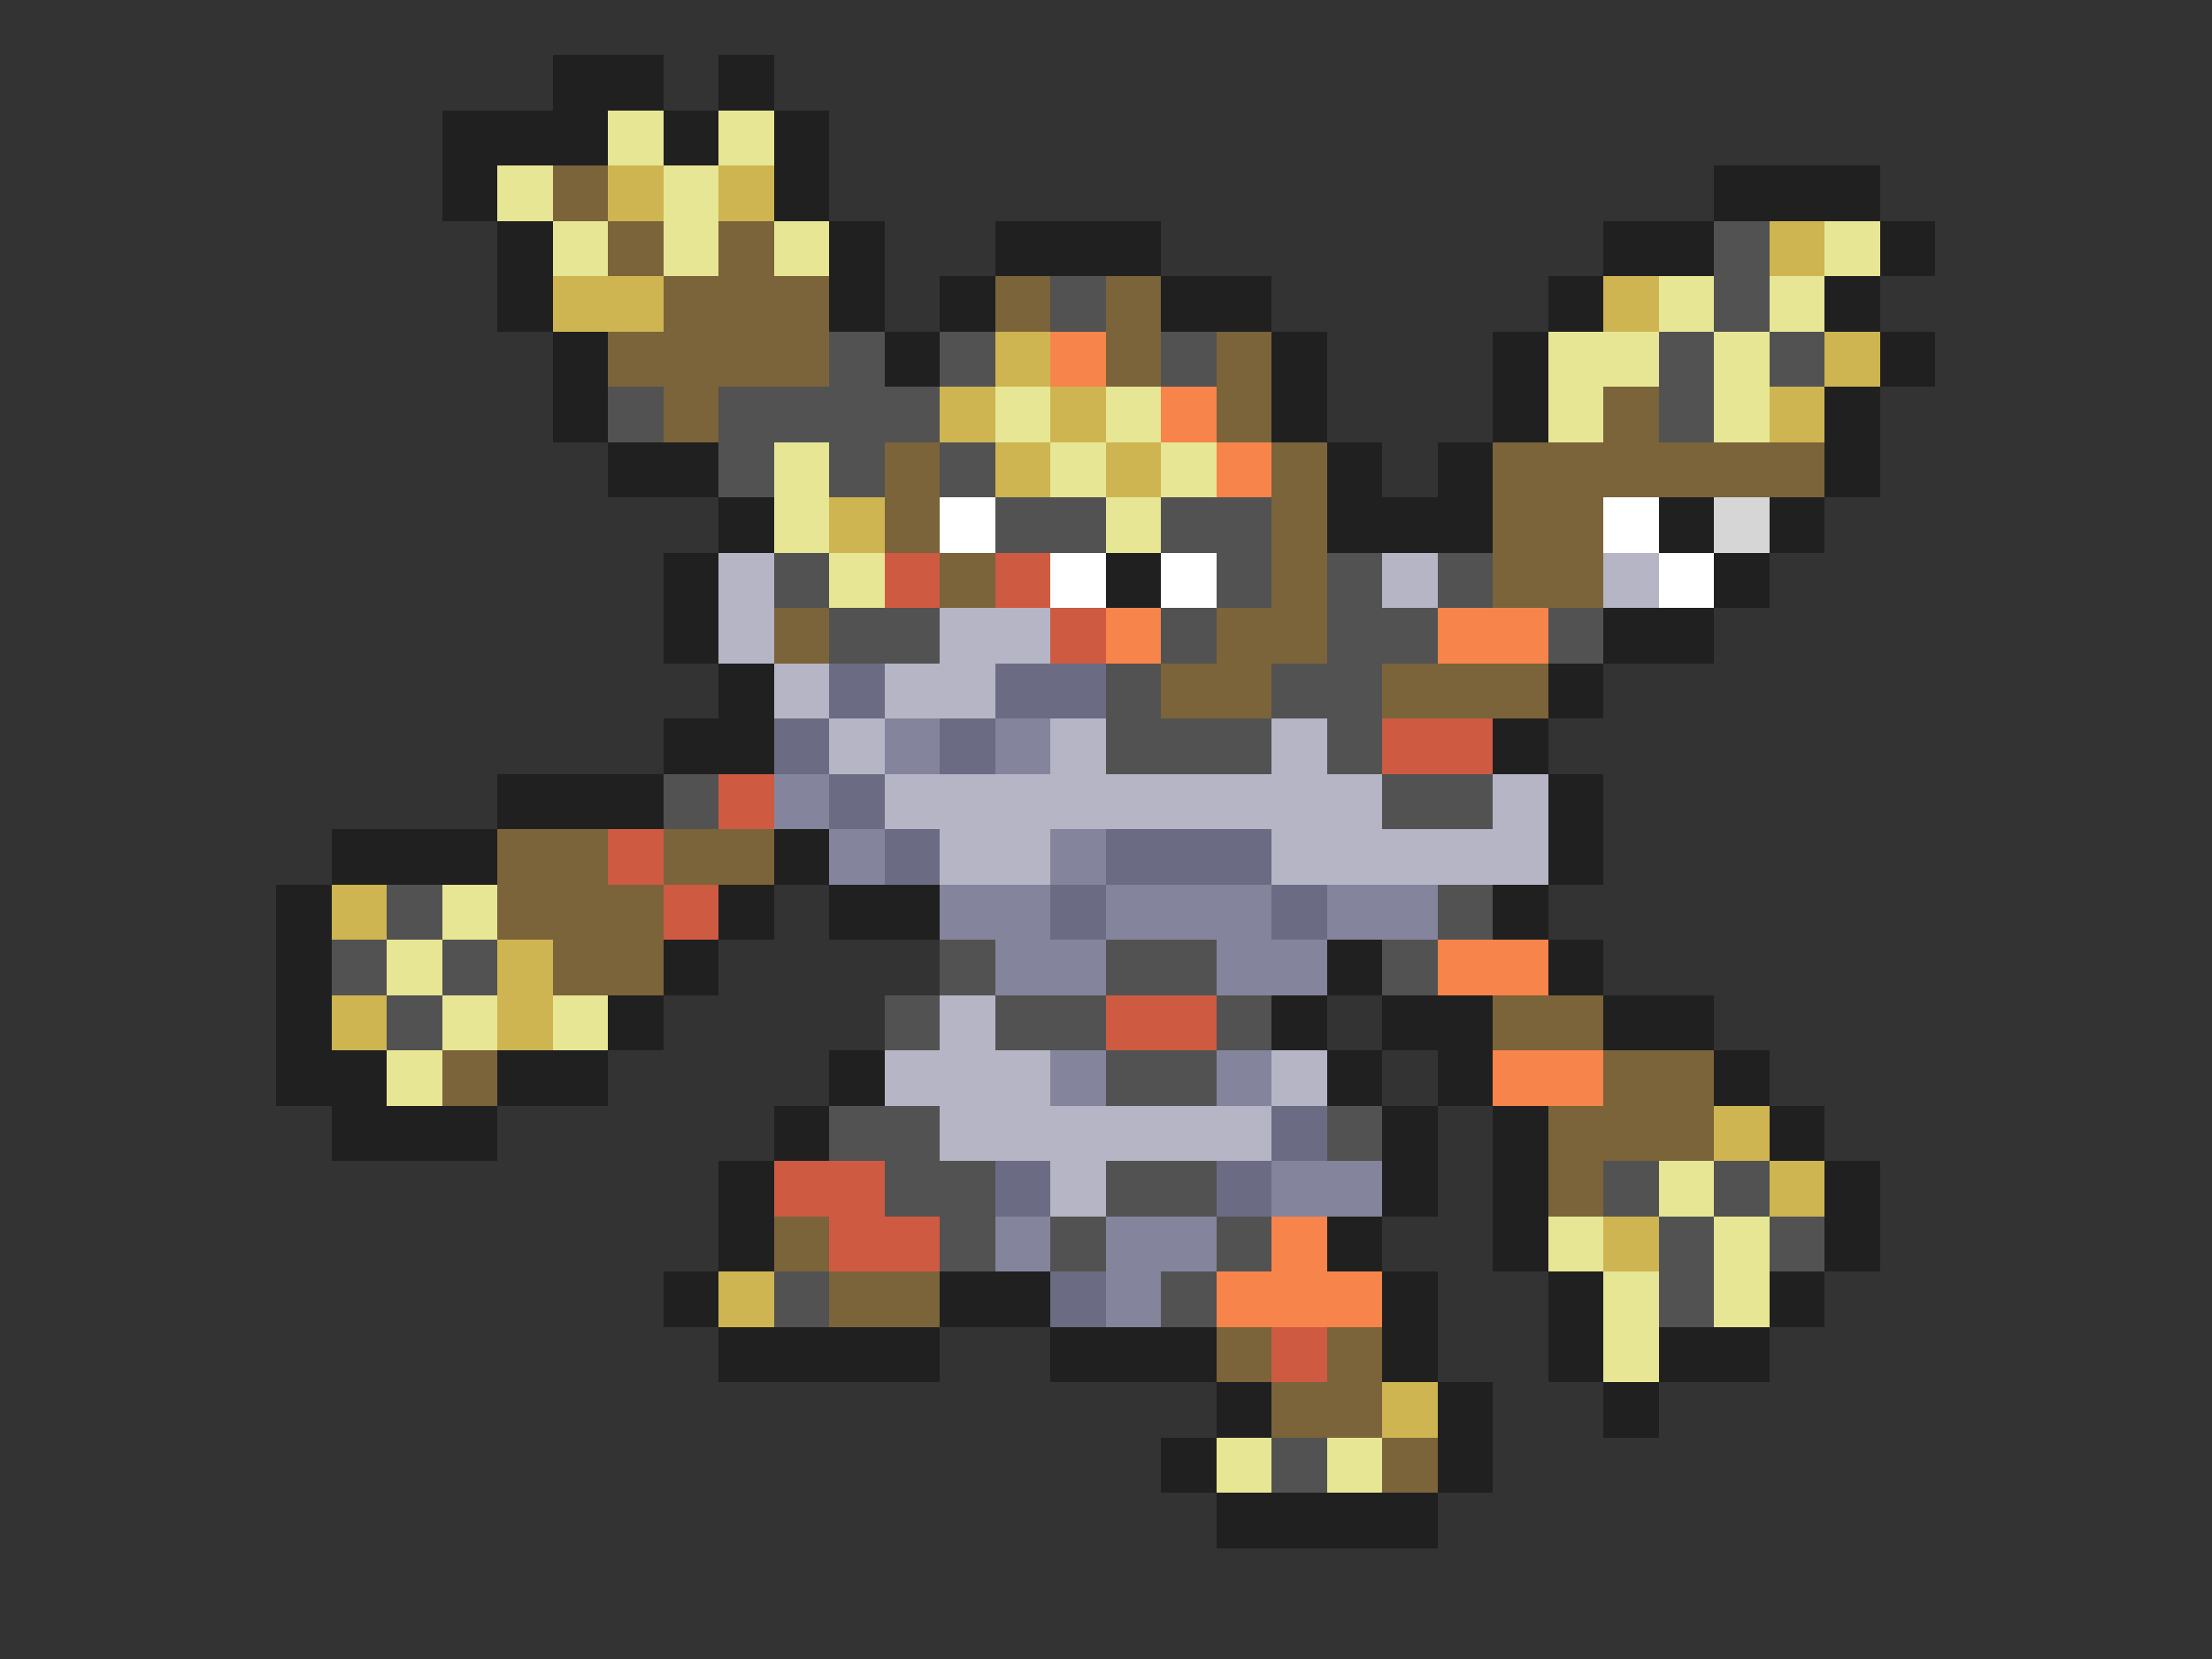 <svg xmlns="http://www.w3.org/2000/svg" viewBox="0 -0.5 40 30" shape-rendering="crispEdges">
<rect x="0" y="-0.5" width="40" height="30" fill="#333333" stroke="none"/>
<path stroke="#202020" d="M10 1h2M13 1h1M8 2h3M12 2h1M14 2h1M8 3h1M14 3h1M31 3h3M9 4h1M15 4h1M18 4h3M29 4h2M34 4h1M9 5h1M15 5h1M17 5h1M21 5h2M28 5h1M33 5h1M10 6h1M16 6h1M23 6h1M27 6h1M34 6h1M10 7h1M23 7h1M27 7h1M33 7h1M11 8h2M24 8h1M26 8h1M33 8h1M13 9h1M24 9h3M30 9h1M32 9h1M12 10h1M20 10h1M31 10h1M12 11h1M29 11h2M13 12h1M28 12h1M12 13h2M27 13h1M9 14h3M28 14h1M6 15h3M14 15h1M28 15h1M5 16h1M13 16h1M15 16h2M27 16h1M5 17h1M12 17h1M24 17h1M28 17h1M5 18h1M11 18h1M23 18h1M25 18h2M29 18h2M5 19h2M9 19h2M15 19h1M24 19h1M26 19h1M31 19h1M6 20h3M14 20h1M25 20h1M27 20h1M32 20h1M13 21h1M25 21h1M27 21h1M33 21h1M13 22h1M24 22h1M27 22h1M33 22h1M12 23h1M17 23h2M25 23h1M28 23h1M32 23h1M13 24h4M19 24h3M25 24h1M28 24h1M30 24h2M22 25h1M26 25h1M29 25h1M21 26h1M26 26h1M22 27h4" />
<path stroke="#e6e694" d="M11 2h1M13 2h1M9 3h1M12 3h1M10 4h1M12 4h1M14 4h1M33 4h1M30 5h1M32 5h1M28 6h2M31 6h1M18 7h1M20 7h1M28 7h1M31 7h1M14 8h1M19 8h1M21 8h1M14 9h1M20 9h1M15 10h1M8 16h1M7 17h1M8 18h1M10 18h1M7 19h1M30 21h1M28 22h1M31 22h1M29 23h1M31 23h1M29 24h1M22 26h1M24 26h1" />
<path stroke="#7b633a" d="M10 3h1M11 4h1M13 4h1M12 5h3M18 5h1M20 5h1M11 6h4M20 6h1M22 6h1M12 7h1M22 7h1M29 7h1M16 8h1M23 8h1M27 8h6M16 9h1M23 9h1M27 9h2M17 10h1M23 10h1M27 10h2M14 11h1M22 11h2M21 12h2M25 12h3M9 15h2M12 15h2M9 16h3M10 17h2M27 18h2M8 19h1M29 19h2M28 20h3M28 21h1M14 22h1M15 23h2M22 24h1M24 24h1M23 25h2M25 26h1" />
<path stroke="#ceb552" d="M11 3h1M13 3h1M32 4h1M10 5h2M29 5h1M18 6h1M33 6h1M17 7h1M19 7h1M32 7h1M18 8h1M20 8h1M15 9h1M6 16h1M9 17h1M6 18h1M9 18h1M31 20h1M32 21h1M29 22h1M13 23h1M25 25h1" />
<path stroke="#525252" d="M31 4h1M19 5h1M31 5h1M15 6h1M17 6h1M21 6h1M30 6h1M32 6h1M11 7h1M13 7h4M30 7h1M13 8h1M15 8h1M17 8h1M18 9h2M21 9h2M14 10h1M22 10h1M24 10h1M26 10h1M15 11h2M21 11h1M24 11h2M28 11h1M20 12h1M23 12h2M20 13h3M24 13h1M12 14h1M25 14h2M7 16h1M26 16h1M6 17h1M8 17h1M17 17h1M20 17h2M25 17h1M7 18h1M16 18h1M18 18h2M22 18h1M20 19h2M15 20h2M24 20h1M16 21h2M20 21h2M29 21h1M31 21h1M17 22h1M19 22h1M22 22h1M30 22h1M32 22h1M14 23h1M21 23h1M30 23h1M23 26h1" />
<path stroke="#f7844a" d="M19 6h1M21 7h1M22 8h1M20 11h1M26 11h2M26 17h2M27 19h2M23 22h1M22 23h3" />
<path stroke="#ffffff" d="M17 9h1M29 9h1M19 10h1M21 10h1M30 10h1" />
<path stroke="#d6d6d6" d="M31 9h1" />
<path stroke="#b5b5c5" d="M13 10h1M25 10h1M29 10h1M13 11h1M17 11h2M14 12h1M16 12h2M15 13h1M19 13h1M23 13h1M16 14h9M27 14h1M17 15h2M23 15h5M17 18h1M16 19h3M23 19h1M17 20h6M19 21h1" />
<path stroke="#ce5a42" d="M16 10h1M18 10h1M19 11h1M25 13h2M13 14h1M11 15h1M12 16h1M20 18h2M14 21h2M15 22h2M23 24h1" />
<path stroke="#6b6b84" d="M15 12h1M18 12h2M14 13h1M17 13h1M15 14h1M16 15h1M20 15h3M19 16h1M23 16h1M23 20h1M18 21h1M22 21h1M19 23h1" />
<path stroke="#84849c" d="M16 13h1M18 13h1M14 14h1M15 15h1M19 15h1M17 16h2M20 16h3M24 16h2M18 17h2M22 17h2M19 19h1M22 19h1M23 21h2M18 22h1M20 22h2M20 23h1" />
</svg>